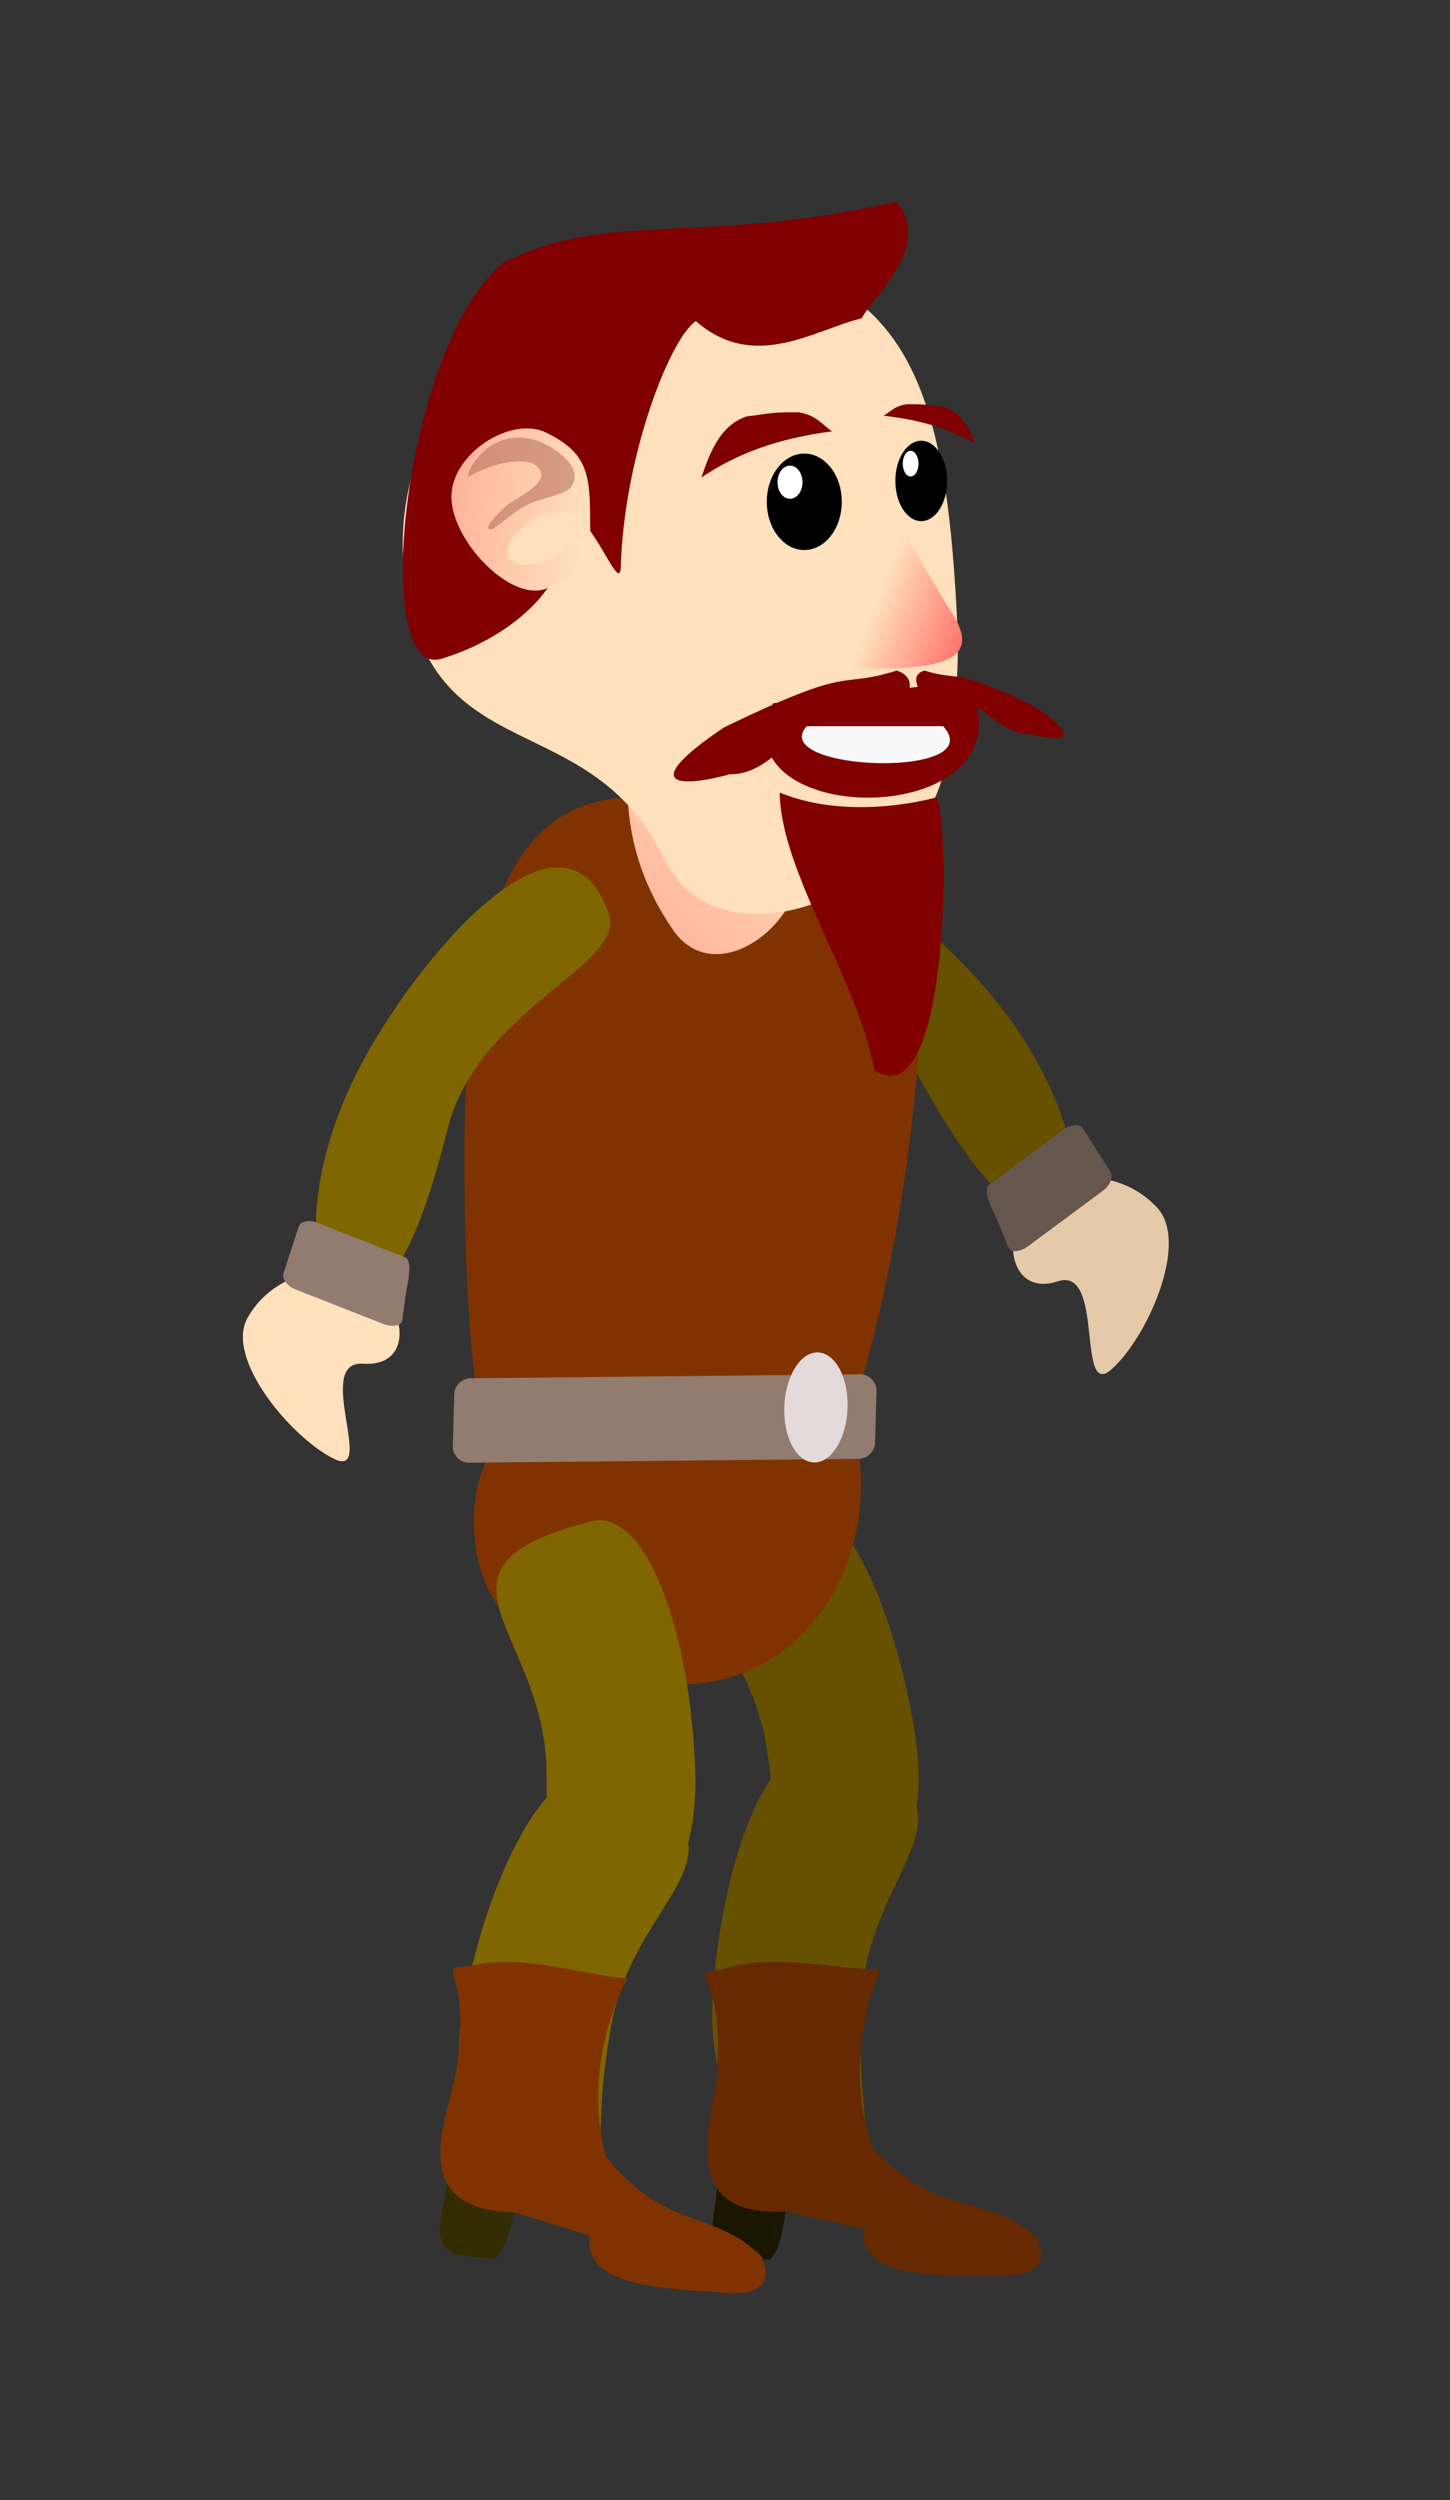 <?xml version="1.0" encoding="UTF-8" standalone="no"?>
<!-- Created with Inkscape (http://www.inkscape.org/) -->

<svg
   xmlns:dc="http://purl.org/dc/elements/1.1/"
   xmlns:cc="http://creativecommons.org/ns#"
   xmlns:rdf="http://www.w3.org/1999/02/22-rdf-syntax-ns#"
   xmlns:svg="http://www.w3.org/2000/svg"
   xmlns="http://www.w3.org/2000/svg"
   xmlns:xlink="http://www.w3.org/1999/xlink"
   xmlns:sodipodi="http://sodipodi.sourceforge.net/DTD/sodipodi-0.dtd"
   xmlns:inkscape="http://www.inkscape.org/namespaces/inkscape"
   width="145"
   height="250"
   viewBox="0 0 145 250"
   id="svg3343"
   version="1.1"
   inkscape:version="0.91 r13725"
   sodipodi:docname="kelly.svg">
  <rect x="0" y="0" width="145" height="250" fill="#333333" stroke="none"/>
  <defs
     id="defs3345">
    <linearGradient
       inkscape:collect="always"
       id="linearGradient4258">
      <stop
         id="stop4262"
         offset="0"
         style="stop-color:#ff5354;stop-opacity:1" />
      <stop
         id="stop4260"
         offset="1"
         style="stop-color:#ffe1bd;stop-opacity:1;" />
    </linearGradient>
    <linearGradient
       inkscape:collect="always"
       xlink:href="#linearGradient4258"
       id="linearGradient4264"
       x1="110.357"
       y1="872.184"
       x2="101.18"
       y2="866.562"
       gradientUnits="userSpaceOnUse"
       gradientTransform="matrix(1.071,0,0,1.72,-20.286,-629.286)" />
    <linearGradient
       inkscape:collect="always"
       xlink:href="#linearGradient4258"
       id="linearGradient4176"
       x1="20.937"
       y1="850.891"
       x2="63.875"
       y2="857.397"
       gradientUnits="userSpaceOnUse" />
    <linearGradient
       inkscape:collect="always"
       xlink:href="#linearGradient4258"
       id="linearGradient4189"
       x1="3.815"
       y1="940.155"
       x2="82.249"
       y2="891.372"
       gradientUnits="userSpaceOnUse"
       gradientTransform="matrix(0.944,0,0,0.571,3.502,371.221)" />
  </defs>
  <sodipodi:namedview
     id="base"
     pagecolor="#ffffff"
     bordercolor="#666666"
     borderopacity="1.0"
     inkscape:pageopacity="0.0"
     inkscape:pageshadow="2"
     inkscape:zoom="2"
     inkscape:cx="6.0765731"
     inkscape:cy="168.09249"
     inkscape:document-units="px"
     inkscape:current-layer="layer1"
     showgrid="false"
     units="px"
     showborder="true"
     inkscape:window-width="1366"
     inkscape:window-height="705"
     inkscape:window-x="-8"
     inkscape:window-y="-8"
     inkscape:window-maximized="1" />
  <g
     inkscape:label="Layer 1"
     inkscape:groupmode="layer"
     id="layer1"
     transform="translate(0,-802.362)">
    <g
       id="g4278">
      <path
         sodipodi:nodetypes="sssss"
         inkscape:connector-curvature="0"
         id="path4213"
         d="m 71.318,1001.452 c -0.963,13.53 6.158,16.14 11.95,16.502 5.792,0.362 1.978,-2.651 2.941,-16.182 0.963,-13.53 14.134,-19.145 -3.607,-24.528 -5.524,-1.676 -10.322,10.677 -11.285,24.208 z"
         style="opacity:1;fill:#665100;fill-opacity:1;stroke:none;stroke-opacity:1" />
      <path
         style="opacity:1;fill:#665100;fill-opacity:1;stroke:none;stroke-opacity:1"
         d="m 91.477,975.629 c 2.095,13.417 -4.785,16.544 -10.528,17.332 -5.743,0.788 -2.195,-2.497 -4.29,-15.915 -2.095,-13.417 -15.696,-18.044 1.537,-24.718 5.367,-2.078 11.186,9.883 13.281,23.301 z"
         id="path4211"
         inkscape:connector-curvature="0"
         sodipodi:nodetypes="sssss" />
      <path
         style="opacity:1;fill:#1a1600;fill-opacity:1;stroke:none;stroke-opacity:1"
         d="m 73.297,1020.153 3.905,0.111 c 0.891,0.025 1.683,0.651 1.571,1.388 -0.274,2.239 -0.524,5.478 -1.798,6.642 l -3.905,-0.111 c -2.844,-1.016 -1.483,-4.464 -1.419,-6.734 0.021,-0.744 0.756,-1.323 1.647,-1.297 z"
         id="path4239"
         inkscape:connector-curvature="0"
         sodipodi:nodetypes="ssccccs" />
      <path
         style="opacity:1;fill:#662900;fill-opacity:1;stroke:none;stroke-opacity:1"
         d="m 87.319,1017.282 c 6.803,7.008 10.812,4.228 16.191,8.62 0,0 2.686,3.989 -3.294,3.97 -5.564,-0.017 -14.283,0.65 -13.917,-4.654 l -7.707,-1.731 c -12.051,0.728 -6.615,-10.702 -6.845,-14.84 0.53,-9.343 -3.27,-8.928 0.53,-9.343 5,-1.817 12.158,0.176 15.721,-0.034 -4.106,10.165 -0.678,18.011 -0.678,18.011 z"
         id="path4241"
         inkscape:connector-curvature="0"
         sodipodi:nodetypes="ccscccccc" />
    </g>
    <g
       id="g4268"
       transform="matrix(1.022,0,0,1.079,-1.528,-74.137)">
      <g
         id="g4273">
        <path
           sodipodi:nodetypes="sssss"
           inkscape:connector-curvature="0"
           id="path4210"
           d="m 90.886,911.223 c 8.746,15.286 12.129,14.118 14.594,12.099 2.465,-2.019 -0.045,-11.754 -8.694,-20.611 -8.648,-8.857 -25.965,-20.517 -26.762,-7.791 -0.323,5.157 14.84,5.778 20.862,16.303 z"
           style="opacity:1;fill:#665100;fill-opacity:1;stroke:none;stroke-opacity:1" />
        <path
           sodipodi:nodetypes="sssss"
           inkscape:connector-curvature="0"
           id="path4212"
           d="m 105.008,931.065 c 4.58,-1.415 1.797,10.979 5.21,8.184 3.413,-2.796 7.724,-11.708 4.502,-15.007 -3.222,-3.3 -8.6,-3.708 -12.013,-0.912 -3.413,2.796 -2.683,9.276 2.302,7.736 z"
           style="opacity:1;fill:#e5caaa;fill-opacity:1;stroke:none;stroke-opacity:1" />
        <path
           sodipodi:nodetypes="sssssssss"
           inkscape:connector-curvature="0"
           id="path4214"
           d="m 105.596,916.993 -7.345,5.151 c -0.73,0.512 0.645,2.835 0.873,3.362 l 1.043,2.407 c 0.228,0.527 1.155,0.438 1.886,-0.074 l 7.345,-5.151 c 0.73,-0.512 1.065,-1.303 0.75,-1.774 l -2.667,-3.995 c -0.314,-0.471 -1.155,-0.438 -1.886,0.074 z"
           style="opacity:1;fill:#66574e;fill-opacity:1;stroke:none;stroke-opacity:1" />
      </g>
    </g>
    <path
       style="opacity:1;fill:#803300;fill-opacity:1;stroke:none;stroke-opacity:1"
       d="m 92.13,900.713 c 0.207,11.955 -5.46,63.014 -24.571,65.889 -20.15,3.031 -20.868,-29.233 -21.106,-45.724 -0.661,-45.768 15.986,-38.114 24.648,-38.625 14.361,-0.847 20.82,6.346 21.03,18.46 z"
       id="path4195"
       inkscape:connector-curvature="0"
       sodipodi:nodetypes="sssss" />
    <path
       style="opacity:1;fill:url(#linearGradient4189);fill-opacity:1;stroke:none;stroke-opacity:1"
       d="m 63.366,872.377 c 5.408,-5.714 9.854,-5.403 17.762,-1.327 l -1.316,19.503 c -1.314,5.459 -8.614,10.217 -12.442,4.895 -6.029,-8.704 -4.735,-16.526 -4.004,-23.072 z"
       id="rect4180"
       inkscape:connector-curvature="0"
       sodipodi:nodetypes="ccccc" />
    <path
       style="fill:#ffe0bd;fill-opacity:1;fill-rule:evenodd;stroke:none;stroke-width:1px;stroke-linecap:butt;stroke-linejoin:miter;stroke-opacity:1"
       d="m 95.423,859.581 c 0.793,11.025 0.149,11.62 -0.838,18.848 -1.699,12.445 -22.338,21.736 -28.165,9.783 -7.571,-15.529 -23.469,-8.609 -25.929,-27.943 -2.606,-20.477 18.328,-34.867 33.467,-32.381 15.139,2.486 19.985,11.104 21.465,31.693 z"
       id="path3351"
       inkscape:connector-curvature="0"
       sodipodi:nodetypes="ssssss" />
    <path
       style="fill:url(#linearGradient4264);fill-opacity:1;stroke:none"
       d="m 95.223,863.705 c 3.636,5.686 -3.364,5.56 -11.341,5.56 -8.16,0 -7.648,-0.011 -7.648,-7.288 -3e-6,-7.276 -2.946,-19.325 4.787,-16.082 6.248,2.62 10.185,11.53 14.201,17.81 z"
       id="path4163"
       inkscape:connector-curvature="0"
       sodipodi:nodetypes="sssss" />
    <g
       id="g4290"
       transform="matrix(1,0,0,0.844,-3.321,134.803)">
      <ellipse
         ry="5.714"
         rx="3.75"
         cy="850.398"
         cx="83.75"
         id="path4268"
         style="opacity:1;fill:#000000;fill-opacity:1;stroke:none" />
      <ellipse
         ry="1.964"
         rx="1.25"
         cy="848.076"
         cx="82.321"
         id="path4270"
         style="opacity:1;fill:#ffffff;fill-opacity:1;stroke:none" />
    </g>
    <g
       id="g4286"
       transform="translate(-1.893,2.286)">
      <ellipse
         style="opacity:1;fill:#000000;fill-opacity:1;stroke:none"
         id="ellipse4278"
         cx="94.018"
         cy="848.166"
         rx="2.589"
         ry="4.018" />
      <ellipse
         style="opacity:1;fill:#ffffff;fill-opacity:1;stroke:none"
         id="ellipse4280"
         cx="92.955"
         cy="846.437"
         rx="0.787"
         ry="1.285" />
    </g>
    <path
       style="opacity:1;fill:#800000;fill-opacity:1;stroke:none"
       d="m 74.723,843.983 c 1.533,-0.116 2.026,-0.44 5.109,-0.396 1.811,0.274 2.334,1.219 3.38,1.904 -5.414,0.706 -9.488,2.202 -13.074,4.618 0.813,-2.389 1.858,-5.271 4.585,-6.126 z"
       id="rect4294"
       inkscape:connector-curvature="0"
       sodipodi:nodetypes="ccccc" />
    <path
       sodipodi:nodetypes="ccccc"
       inkscape:connector-curvature="0"
       id="path4297"
       d="m 94.29,843.02 c -1.073,-0.07 -1.417,-0.265 -3.574,-0.239 -1.267,0.165 -1.632,0.736 -2.364,1.149 3.787,0.426 6.637,1.328 9.145,2.786 -0.568,-1.441 -1.3,-3.179 -3.207,-3.695 z"
       style="opacity:1;fill:#800000;fill-opacity:1;stroke:none" />
    <path
       style="opacity:1;fill:#800000;fill-opacity:1;stroke:none"
       d="m 50.316,828.634 c 10.662,-5.36 18.847,-1.591 39.347,-6.088 3.564,4.462 -2.166,9.141 -3.487,11.644 -4.633,1.085 -10.718,5.422 -16.598,0.275 -2.677,1.897 -7.179,13.631 -7.498,24.553 -0.087,2.986 -2.764,-5.101 -5.267,-5.408 0.862,7.784 -6.705,12.853 -12.673,14.622 -7.223,2.141 -3.82,-31.309 6.175,-39.597 z"
       id="rect4158"
       inkscape:connector-curvature="0"
       sodipodi:nodetypes="ccccscsc" />
    <g
       id="g4191"
       transform="translate(-4.838,-4.091)">
      <path
         sodipodi:nodetypes="sssss"
         inkscape:connector-curvature="0"
         id="path4166"
         d="m 63.841,857.818 c 0,4.319 0.717,5.673 -4.433,7.514 -3.621,1.295 -9.428,-4.882 -9.428,-9.201 0,-4.319 5.952,-8.112 9.428,-6.44 3.828,1.841 4.433,3.808 4.433,8.127 z"
         style="opacity:1;fill:url(#linearGradient4176);fill-opacity:1;stroke:none;stroke-opacity:1" />
      <path
         sodipodi:nodetypes="cccsccccc"
         inkscape:connector-curvature="0"
         id="path4164"
         d="m 53.472,851.333 c 2.408,-1.79 4.803,-1.157 6.516,-0.132 1.807,1.153 3.045,2.638 1.85,4.091 -0.858,0.653 -2.06,0.824 -3.383,1.277 -1.965,0.673 -3.173,2.08 -4.414,2.816 -1.408,0.126 1.605,-2.53 1.605,-2.53 2.708,-1.6 4.331,-2.716 2.597,-4.002 -2.598,-1.047 -6.641,1.3 -6.641,1.3 0.312,-1.247 0.771,-1.776 1.87,-2.82 z"
         style="fill:#ad6452;fill-opacity:0.509;fill-rule:evenodd;stroke:none;stroke-width:1px;stroke-linecap:butt;stroke-linejoin:miter;stroke-opacity:1" />
      <ellipse
         transform="matrix(0.885,-0.466,0.439,0.899,0,0)"
         ry="2.12"
         rx="3.944"
         cy="788.787"
         cx="-324.368"
         id="path4177"
         style="opacity:1;fill:#ffe0bd;fill-opacity:1;stroke:none;stroke-opacity:1" />
    </g>
    <path
       style="opacity:1;fill:#800000;fill-opacity:1;stroke:none;stroke-opacity:1"
       d="m 77.306,872.682 19.528,-2.214 c 7.353,15.211 -25.641,15.089 -19.528,2.214 z"
       id="rect4184"
       inkscape:connector-curvature="0"
       sodipodi:nodetypes="ccc" />
    <path
       sodipodi:nodetypes="ccc"
       inkscape:connector-curvature="0"
       id="path4187"
       d="m 80.67,874.975 c 4.548,0 9.096,0 13.644,0 4.819,5.335 -17.651,4.515 -13.644,0 z"
       style="opacity:1;fill:#f9f9f9;fill-opacity:1;stroke:none;stroke-opacity:1" />
    <path
       style="opacity:1;fill:#800000;fill-opacity:1;stroke:none"
       d="m 77.974,881.617 c 7.238,2.963 15.64,0.476 15.64,0.476 1.389,1.626 1.513,32.3 -6.182,27.268 -1.656,-9.047 -9.391,-19.864 -9.458,-27.744 z"
       id="rect4305"
       inkscape:connector-curvature="0"
       sodipodi:nodetypes="cccc" />
    <path
       style="opacity:1;fill:#800000;fill-opacity:1;stroke:none"
       d="m 89.694,869.41 c -6.112,1.903 -4.002,-0.776 -17.34,5.716 -8.273,5.594 -4.937,6.166 0.62,4.658 5.468,0.059 7.75,-8.203 11.525,-5.096 3.358,-0.342 5.492,0.029 5.736,-0.977 0.005,-1.247 1.984,-3.388 -0.541,-4.3 z"
       id="rect4300"
       inkscape:connector-curvature="0"
       sodipodi:nodetypes="cccccc" />
    <path
       sodipodi:nodetypes="cccccc"
       inkscape:connector-curvature="0"
       id="path4303"
       d="m 92.421,869.41 c 3.821,1.161 2.501,-0.473 10.839,3.487 5.171,3.413 3.086,3.762 -0.387,2.842 -3.418,0.036 -5.548,-4.7 -7.908,-2.804 -2.177,1.927 -2.73,-0.287 -2.882,-0.901 -0.003,-0.761 -1.24,-2.067 0.338,-2.623 z"
       style="opacity:1;fill:#800000;fill-opacity:1;stroke:none" />
    <g
       id="g4202"
       transform="matrix(0.904,0.434,-0.466,0.843,479.06,74.309)">
      <path
         sodipodi:nodetypes="sssss"
         inkscape:connector-curvature="0"
         id="path4215"
         d="m 26.719,983.821 c 4.647,18.432 1.245,19.749 -2.091,19.749 -3.336,0 -8.597,-9.681 -8.597,-22.769 -10e-7,-13.089 4.461,-34.309 14.405,-24.396 4.029,4.017 -6.917,14.725 -3.717,27.416 z"
         style="opacity:1;fill:#806600;fill-opacity:1;stroke:none;stroke-opacity:1" />
      <path
         sodipodi:nodetypes="sssss"
         inkscape:connector-curvature="0"
         id="path4219"
         d="m 30.669,1009.611 c -4.483,1.919 6.711,10.223 2.091,10.223 -4.619,0 -14.405,-4.418 -14.405,-9.294 -2e-6,-4.876 3.745,-8.829 8.364,-8.829 4.619,0 8.829,5.812 3.95,7.9 z"
         style="opacity:1;fill:#ffe0bd;fill-opacity:1;stroke:none;stroke-opacity:1" />
      <path
         sodipodi:nodetypes="sssssssss"
         inkscape:connector-curvature="0"
         id="rect4217"
         d="m 19.894,998.453 9.306,-0.711 c 0.925,-0.071 1.597,2.762 1.812,3.348 l 0.983,2.678 c 0.215,0.586 -0.547,1.137 -1.472,1.207 l -9.306,0.711 c -0.925,0.071 -1.758,-0.354 -1.867,-0.952 l -0.928,-5.074 c -0.109,-0.598 0.547,-1.137 1.472,-1.207 z"
         style="opacity:1;fill:#917c6f;fill-opacity:1;stroke:none;stroke-opacity:1" />
    </g>
    <path
       style="opacity:1;fill:#803300;fill-opacity:1;stroke:none;stroke-opacity:1"
       d="m 86.101,950.66 c 0,10.935 -7.273,20.153 -18.208,20.153 -10.935,0 -20.506,-5.329 -20.506,-16.263 0,-10.935 8.511,-12.021 19.445,-12.021 10.935,0 19.269,-2.803 19.269,8.132 z"
       id="path4196"
       inkscape:connector-curvature="0"
       sodipodi:nodetypes="sssss" />
    <rect
       style="opacity:1;fill:#917c6f;fill-opacity:1;stroke:none;stroke-opacity:1"
       id="rect4200"
       width="42.23"
       height="8.449"
       x="70.867"
       y="940.9"
       ry="1.609"
       transform="matrix(1,-0.01,-0.027,1,0,0)" />
    <ellipse
       style="opacity:1;fill:#e3dbdb;fill-opacity:1;stroke:none;stroke-opacity:1"
       id="path4202"
       ry="5.509"
       rx="3.163"
       cy="941.765"
       cx="113.613"
       transform="matrix(1,0.02,-0.034,0.999,0,0)" />
    <g
       id="g4284">
      <path
         sodipodi:nodetypes="sssss"
         inkscape:connector-curvature="0"
         id="path4248"
         d="m 69.514,979.202 c 0.495,13.571 -6.706,15.863 -12.503,15.967 -5.796,0.104 -1.884,-2.739 -2.379,-16.31 -0.495,-13.571 -13.454,-19.772 4.448,-24.363 5.575,-1.43 9.939,11.136 10.434,24.707 z"
         style="opacity:1;fill:#806600;fill-opacity:1;stroke:none;stroke-opacity:1" />
      <path
         style="opacity:1;fill:#806600;fill-opacity:1;stroke:none;stroke-opacity:1"
         d="m 46.444,1002.462 c -2.555,13.322 4.208,16.755 9.916,17.799 5.708,1.044 2.278,-2.399 4.833,-15.721 2.555,-13.322 16.297,-17.341 -0.683,-24.782 -5.287,-2.317 -11.511,9.383 -14.066,22.704 z"
         id="path4201"
         inkscape:connector-curvature="0"
         sodipodi:nodetypes="sssss" />
      <path
         sodipodi:nodetypes="ssccccs"
         inkscape:connector-curvature="0"
         id="rect4224"
         d="m 46.421,1019.837 3.884,0.415 c 0.887,0.095 1.627,0.781 1.457,1.507 -0.448,2.21 -0.95,5.42 -2.311,6.482 l -3.884,-0.415 c -2.756,-1.235 -1.13,-4.566 -0.889,-6.824 0.079,-0.74 0.857,-1.26 1.743,-1.165 z"
         style="opacity:1;fill:#332c00;fill-opacity:1;stroke:none;stroke-opacity:1" />
      <path
         sodipodi:nodetypes="ccscccccc"
         inkscape:connector-curvature="0"
         id="rect4251"
         d="m 60.625,1018.07 c 6.235,7.518 10.449,5.06 15.469,9.858 0,0 2.367,4.186 -3.594,3.701 -5.546,-0.451 -14.29,-0.468 -13.511,-5.727 l -7.549,-2.327 c -12.071,-0.215 -5.759,-11.185 -5.665,-15.329 1.258,-9.273 -2.563,-9.157 1.258,-9.273 5.126,-1.421 12.107,1.125 15.675,1.194 -4.887,9.813 -2.082,17.903 -2.082,17.903 z"
         style="opacity:1;fill:#803300;fill-opacity:1;stroke:none;stroke-opacity:1" />
    </g>
  </g>
</svg>
